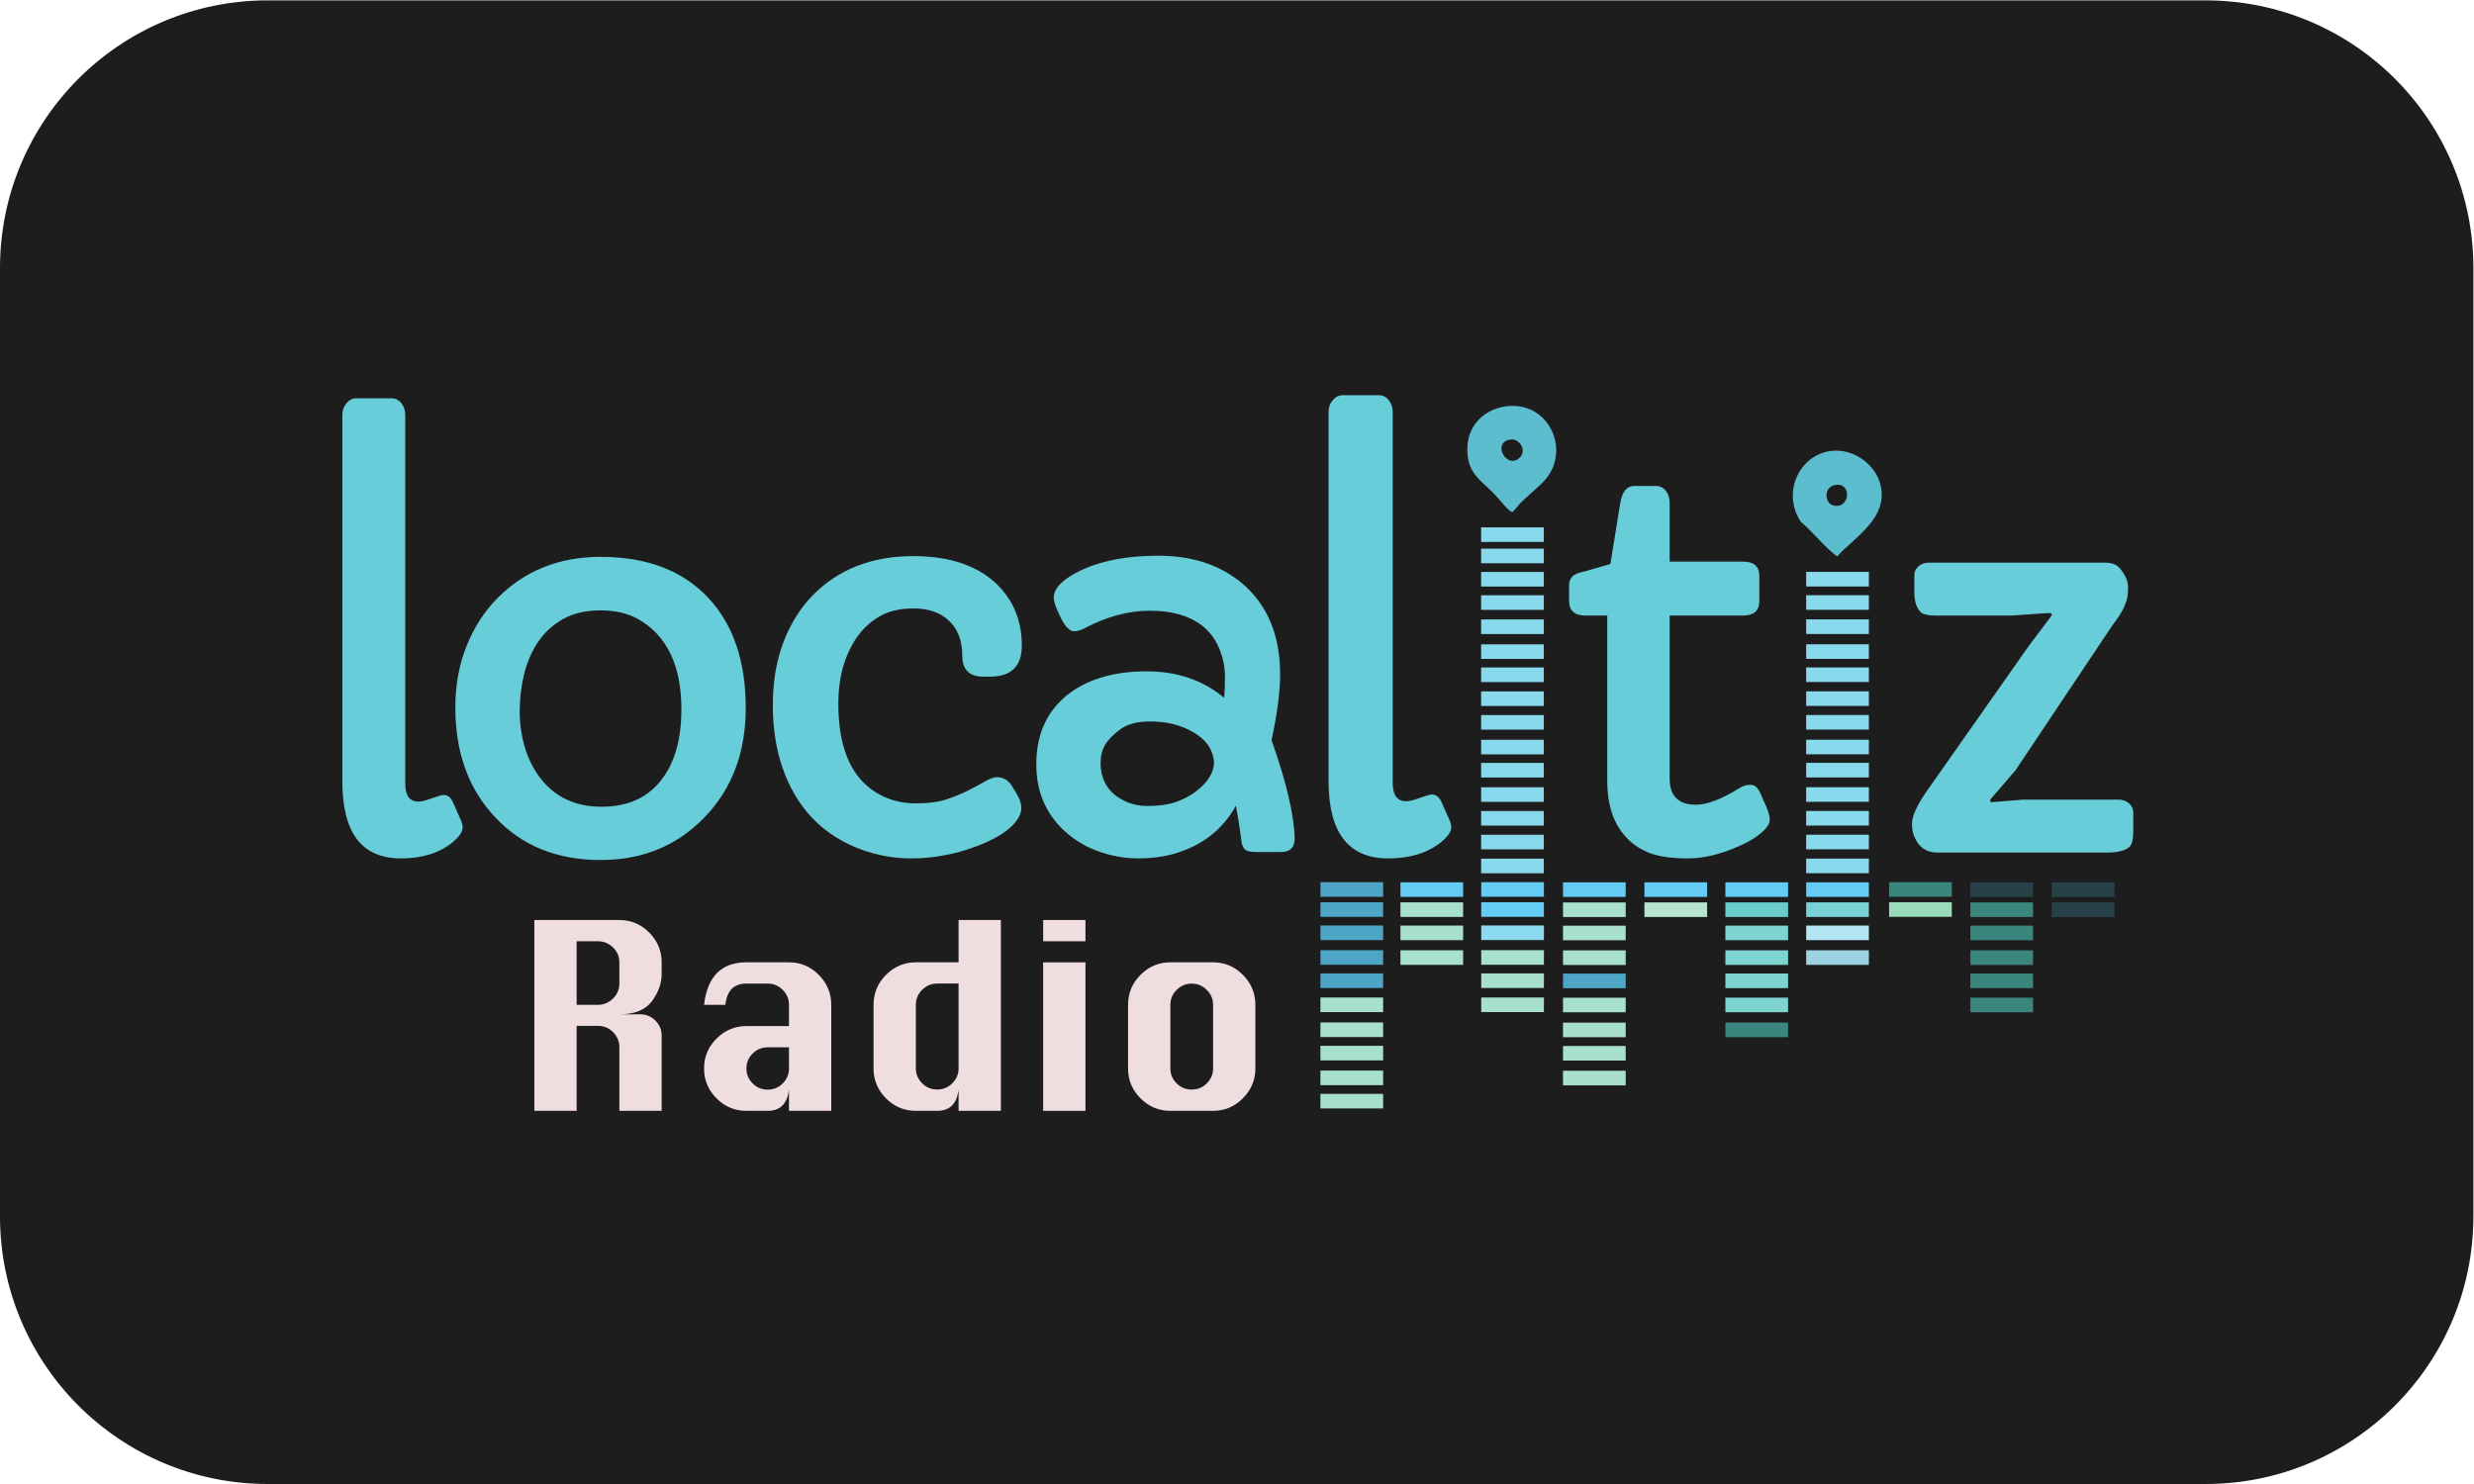 <?xml version="1.0" encoding="UTF-8" standalone="no"?>
<svg
   xmlns:dc="http://purl.org/dc/elements/1.1/"
   xmlns:cc="http://creativecommons.org/ns#"
   xmlns:rdf="http://www.w3.org/1999/02/22-rdf-syntax-ns#"
   xmlns:svg="http://www.w3.org/2000/svg"
   xmlns="http://www.w3.org/2000/svg"
   viewBox="0 0 960 576"
   height="576"
   width="960"
   xml:space="preserve"
   id="svg2"
   version="1.1"><defs
     id="defs6"><clipPath
       id="clipPath18"
       clipPathUnits="userSpaceOnUse"><path
         id="path16"
         d="M 0,432 H 720 V 0 H 0 Z" /></clipPath></defs><g
     transform="matrix(1.333,0,0,-1.333,0,576)"
     id="g10"><g
       id="g12"><g
         clip-path="url(#clipPath18)"
         id="g14"><g
           transform="translate(642.062)"
           id="g20"><path
             id="path22"
             style="fill:#1e1d1e;fill-opacity:1;fill-rule:evenodd;stroke:none"
             d="m 0,0 h -564.125 c -43.043,0 -77.937,34.894 -77.937,77.938 v 276.124 c 0,43.044 34.894,77.938 77.937,77.938 H 0 c 43.044,0 77.938,-34.894 77.938,-77.938 V 77.938 C 77.938,34.894 43.044,0 0,0" /></g><g
           transform="translate(117.968,204.016)"
           id="g24"><path
             id="path26"
             style="fill:#67cdd9;fill-opacity:1;fill-rule:nonzero;stroke:none"
             d="m 0,0 c 0,-3.543 1.266,-5.314 3.797,-5.314 0.81,0 1.849,0.224 3.115,0.673 2.33,0.848 3.748,1.272 4.254,1.272 1.166,0 2.078,-0.723 2.734,-2.169 l 2.356,-5.316 c 0.305,-0.749 0.456,-1.446 0.456,-2.095 0,-1.148 -0.962,-2.544 -2.887,-4.192 -3.848,-3.144 -8.888,-4.715 -15.117,-4.715 -11.345,0 -17.017,7.46 -17.017,22.38 v 106.734 c 0,1.347 0.405,2.495 1.215,3.443 0.811,0.948 1.773,1.422 2.887,1.422 h 10.18 c 1.165,0 2.127,-0.474 2.886,-1.422 C -0.381,109.753 0,108.605 0,107.258 Z" /></g><g
           transform="translate(156.642,245.196)"
           id="g28"><path
             id="path30"
             style="fill:#67cdd9;fill-opacity:1;fill-rule:nonzero;stroke:none"
             d="m 0,0 c -1.873,-2.773 -3.234,-5.92 -4.084,-9.441 -0.85,-3.522 -1.274,-7.094 -1.274,-10.717 0,-3.621 0.487,-7.094 1.462,-10.414 0.974,-3.323 2.435,-6.283 4.384,-8.88 4.296,-5.695 10.291,-8.541 17.986,-8.541 7.844,0 13.79,2.796 17.838,8.39 3.596,4.897 5.395,11.566 5.395,20.007 0,12.64 -4.146,21.356 -12.441,26.153 C 26.219,8.305 22.533,9.179 18.212,9.179 13.891,9.179 10.243,8.343 7.27,6.669 4.297,4.994 1.873,2.771 0,0 m -24.095,-19.07 c 0,6.494 1.087,12.451 3.26,17.871 2.173,5.42 5.159,10.053 8.956,13.899 7.945,8.043 17.963,12.065 30.053,12.065 13.541,0 24.033,-4.022 31.477,-12.065 7.196,-7.742 10.792,-18.383 10.792,-31.921 0,-13.088 -4.072,-23.778 -12.215,-32.071 -7.945,-8.141 -17.962,-12.213 -30.054,-12.213 -12.74,0 -22.983,4.171 -30.727,12.514 -7.695,8.142 -11.542,18.783 -11.542,31.921" /></g><g
           transform="translate(286.306,235.077)"
           id="g32"><path
             id="path34"
             style="fill:#67cdd9;fill-opacity:1;fill-rule:nonzero;stroke:none"
             d="m 0,0 c -4.119,0 -6.18,2.017 -6.18,6.05 0,4.63 -1.429,8.164 -4.295,10.603 -2.461,2.142 -5.763,3.212 -9.91,3.212 -4.142,0 -7.572,-0.846 -10.285,-2.539 -2.713,-1.693 -4.924,-3.859 -6.631,-6.498 -3.316,-5.178 -4.972,-11.4 -4.972,-18.669 0,-13.593 4.168,-22.504 12.507,-26.736 3.014,-1.543 6.356,-2.315 10.024,-2.315 3.666,0 6.681,0.4 9.043,1.195 2.359,0.798 4.47,1.667 6.328,2.614 1.859,0.946 3.478,1.817 4.859,2.614 1.383,0.796 2.526,1.196 3.43,1.196 1.809,0 3.24,-0.823 4.295,-2.465 l 1.658,-2.764 c 0.754,-1.295 1.131,-2.553 1.131,-3.77 0,-1.221 -0.502,-2.491 -1.508,-3.81 -1.004,-1.318 -2.348,-2.526 -4.031,-3.622 -1.682,-1.095 -3.604,-2.092 -5.764,-2.987 -2.16,-0.897 -4.396,-1.668 -6.707,-2.315 -11.053,-2.938 -21.15,-2.489 -30.293,1.344 -10.248,4.281 -17.306,11.948 -21.176,23.002 -1.908,5.476 -2.863,11.599 -2.863,18.371 0,6.77 1.018,12.844 3.053,18.221 2.033,5.378 4.859,9.933 8.476,13.667 7.487,7.667 17.258,11.501 29.315,11.501 10.648,0 18.812,-2.763 24.49,-8.29 C 8.766,22.08 11.152,16.156 11.152,9.036 11.152,3.012 8.037,0 1.809,0 Z" /></g><g
           transform="translate(326.132,219.754)"
           id="g36"><path
             id="path38"
             style="fill:#67cdd9;fill-opacity:1;fill-rule:nonzero;stroke:none"
             d="m 0,0 c -2.07,-1.521 -3.547,-3.029 -4.432,-4.527 -0.882,-1.495 -1.324,-3.254 -1.324,-5.274 0,-2.019 0.367,-3.815 1.098,-5.387 0.732,-1.571 1.756,-2.879 3.068,-3.928 2.777,-2.146 5.895,-3.216 9.354,-3.216 3.461,0 6.3,0.397 8.523,1.195 2.221,0.8 4.141,1.822 5.756,3.07 3.484,2.693 5.227,5.535 5.227,8.529 -0.303,3.74 -2.399,6.684 -6.288,8.828 C 17.498,1.284 13.383,2.282 8.637,2.282 4.949,2.282 2.07,1.521 0,0 m 50.751,-31.758 c 0,-2.645 -1.313,-3.967 -3.938,-3.967 h -7.347 c -1.971,0 -3.156,0.388 -3.561,1.161 -0.402,0.773 -0.631,1.47 -0.681,2.094 -0.051,0.623 -0.151,1.384 -0.303,2.283 -0.304,2.444 -0.732,5.086 -1.288,7.928 -3.94,-7.132 -10.125,-11.845 -18.559,-14.14 -2.978,-0.796 -6.261,-1.196 -9.845,-1.196 -3.586,0 -7.172,0.585 -10.758,1.759 -3.584,1.172 -6.766,2.905 -9.543,5.2 -6.262,5.187 -9.395,11.994 -9.395,20.424 0,9.227 3.436,16.284 10.303,21.174 5.656,3.939 12.928,5.908 21.814,5.908 8.889,0 16.412,-2.568 22.575,-7.705 0.15,1.695 0.226,3.816 0.226,6.359 0,2.544 -0.504,5.088 -1.514,7.631 -1.011,2.544 -2.451,4.663 -4.318,6.36 -3.838,3.341 -9.191,5.013 -16.058,5.013 -6.163,0 -12.424,-1.672 -18.788,-5.013 -1.211,-0.649 -2.271,-0.973 -3.179,-0.973 -1.364,0 -2.678,1.322 -3.94,3.966 -1.363,2.692 -2.045,4.638 -2.045,5.835 0,2.195 1.666,4.315 5,6.359 6.362,3.891 14.871,5.836 25.528,5.836 9.695,0 17.722,-2.619 24.087,-7.856 7.523,-6.284 11.287,-15.161 11.287,-26.634 0,-5.086 -0.832,-11.496 -2.5,-19.228 4.293,-12.07 6.539,-21.596 6.74,-28.578" /></g><g
           transform="translate(405.42,204.163)"
           id="g40"><path
             id="path42"
             style="fill:#67cdd9;fill-opacity:1;fill-rule:nonzero;stroke:none"
             d="m 0,0 c 0,-3.567 1.291,-5.351 3.875,-5.351 0.826,0 1.885,0.227 3.178,0.679 2.375,0.854 3.822,1.28 4.34,1.28 1.187,0 2.119,-0.728 2.789,-2.184 l 2.402,-5.351 c 0.311,-0.754 0.465,-1.456 0.465,-2.11 0,-1.154 -0.983,-2.56 -2.945,-4.22 -3.926,-3.166 -9.067,-4.747 -15.422,-4.747 -11.573,0 -17.358,7.511 -17.358,22.531 V 107.98 c 0,1.356 0.412,2.512 1.24,3.466 0.827,0.955 1.807,1.432 2.946,1.432 h 10.383 c 1.187,0 2.17,-0.477 2.945,-1.432 C -0.387,110.492 0,109.336 0,107.98 Z" /></g><g
           transform="translate(512.143,257.101)"
           id="g44"><path
             id="path46"
             style="fill:#67cdd9;fill-opacity:1;fill-rule:nonzero;stroke:none"
             d="m 0,0 c 0,-2.817 -1.59,-4.227 -4.77,-4.227 h -21.337 v -47.395 c 0,-5.131 2.548,-7.697 7.642,-7.697 3.231,0 7.444,1.61 12.639,4.829 1.01,0.656 2.103,0.983 3.289,0.983 1.183,0 2.133,-0.83 2.84,-2.492 l 1.74,-3.923 c 0.654,-1.51 0.982,-2.793 0.982,-3.849 0,-1.058 -0.796,-2.277 -2.384,-3.661 -1.59,-1.384 -3.618,-2.628 -6.09,-3.735 -5.598,-2.517 -10.668,-3.775 -15.209,-3.775 -4.541,0 -8.137,0.466 -10.785,1.396 -2.647,0.932 -4.905,2.328 -6.77,4.19 -4.039,3.923 -6.057,9.584 -6.057,16.981 v 48.148 h -6.355 c -3.178,0 -4.766,1.435 -4.766,4.302 v 4.301 c 0,1.158 0.303,2.063 0.907,2.718 0.605,0.655 1.791,1.157 3.556,1.51 l 7.569,2.188 2.875,17.736 c 0.554,3.32 1.916,4.98 4.086,4.98 h 6.279 c 1.16,0 2.119,-0.466 2.877,-1.396 0.758,-0.93 1.135,-2.126 1.135,-3.584 V 11.471 H -4.77 C -1.59,11.471 0,10.087 0,7.32 Z" /></g><g
           transform="translate(579.834,198.531)"
           id="g48"><path
             id="path50"
             style="fill:#67cdd9;fill-opacity:1;fill-rule:nonzero;stroke:none"
             d="m 0,0 9.137,0.747 h 27.787 c 1.16,0 2.152,-0.361 2.984,-1.085 0.83,-0.724 1.244,-1.607 1.244,-2.657 v -5.389 c 0,-2.593 -0.425,-4.188 -1.283,-4.789 -1.308,-0.996 -3.396,-1.496 -6.267,-1.496 h -49.459 c -3.221,0 -5.461,1.545 -6.719,4.64 -0.453,1.049 -0.68,2.295 -0.68,3.742 0,2.194 1.434,5.363 4.303,9.505 l 29.752,42.356 6.193,8.233 c 0.301,0.348 0.451,0.649 0.451,0.898 0,0.249 -0.328,0.374 -0.982,0.374 L 5.437,54.33 h -21.519 c -2.416,0 -3.977,0.35 -4.682,1.048 -1.209,1.197 -1.812,3.143 -1.812,5.838 v 4.864 c 0,0.998 0.4,1.858 1.207,2.582 0.805,0.723 1.787,1.085 2.945,1.085 h 51.348 c 2.062,0 3.549,-0.599 4.453,-1.796 1.51,-1.846 2.266,-3.63 2.266,-5.35 0,-1.723 -0.176,-3.107 -0.528,-4.154 C 38.762,57.399 38.336,56.426 37.83,55.528 37.328,54.63 36.775,53.782 36.17,52.983 35.564,52.185 35.037,51.437 34.582,50.737 L 6.871,9.279 -0.225,1.047 C -0.428,0.798 -0.527,0.561 -0.527,0.335 -0.527,0.111 -0.354,0 0,0" /></g><g
           transform="translate(167.859,139.53)"
           id="g52"><path
             id="path54"
             style="fill:#efdde0;fill-opacity:1;fill-rule:nonzero;stroke:none"
             d="m 0,0 h 6.219 c 1.685,0 3.142,0.611 4.373,1.835 1.23,1.224 1.846,2.674 1.846,4.351 v 6.186 c 0,1.676 -0.616,3.116 -1.846,4.321 C 9.361,17.897 7.904,18.5 6.219,18.5 H 0 Z m -12.313,-30.875 v 55.562 h 24.751 c 3.371,0 6.266,-1.214 8.684,-3.642 2.418,-2.428 3.628,-5.318 3.628,-8.672 V 9.021 c 0,-2.756 -0.944,-5.412 -2.833,-7.964 -1.889,-2.554 -5.048,-3.83 -9.479,-3.83 h 6.126 c 1.696,0 3.151,-0.609 4.365,-1.826 1.214,-1.216 1.821,-2.675 1.821,-4.375 V -30.875 H 12.438 v 18.548 c 0,1.7 -0.616,3.159 -1.846,4.376 -1.231,1.217 -2.688,1.826 -4.373,1.826 H 0 v -24.75 z" /></g><g
           transform="translate(229.669,127.155)"
           id="g56"><path
             id="path58"
             style="fill:#efdde0;fill-opacity:1;fill-rule:nonzero;stroke:none"
             d="m 0,0 h -6.193 c -1.698,0 -3.155,-0.604 -4.37,-1.81 -1.216,-1.206 -1.824,-2.648 -1.824,-4.326 v -0.057 c 0,-1.661 0.604,-3.098 1.809,-4.313 1.205,-1.216 2.668,-1.823 4.385,-1.823 1.716,0 3.177,0.607 4.384,1.823 C -0.604,-9.291 0,-7.854 0,-6.193 Z m 0,6.187 v 6.188 c 0,1.695 -0.613,3.15 -1.838,4.365 -1.225,1.215 -2.678,1.822 -4.355,1.822 h -6.194 c -3.646,0 -5.691,-2.062 -6.134,-6.187 h -6.194 c 0.945,8.25 5.055,12.375 12.328,12.375 H 0 c 3.371,0 6.268,-1.221 8.686,-3.662 2.418,-2.442 3.627,-5.352 3.627,-8.729 V -18.5 H 0 v 6.193 C -0.482,-16.436 -2.547,-18.5 -6.193,-18.5 h -6.194 c -3.377,0 -6.275,1.209 -8.697,3.628 -2.422,2.418 -3.631,5.313 -3.631,8.686 v 0.059 c 0,3.372 1.215,6.268 3.647,8.687 2.429,2.418 5.324,3.627 8.681,3.627 z" /></g><g
           transform="translate(279.042,145.718)"
           id="g60"><path
             id="path62"
             style="fill:#efdde0;fill-opacity:1;fill-rule:nonzero;stroke:none"
             d="m 0,0 h -6.219 c -1.705,0 -3.168,-0.608 -4.388,-1.823 -1.221,-1.216 -1.831,-2.673 -1.831,-4.37 v -18.522 c 0,-1.66 0.606,-3.097 1.817,-4.312 1.211,-1.216 2.678,-1.824 4.402,-1.824 1.724,0 3.192,0.608 4.403,1.824 1.211,1.215 1.816,2.652 1.816,4.312 z M 12.313,-37.063 H 0 v 6.194 c -0.484,-4.129 -2.558,-6.194 -6.219,-6.194 h -6.219 c -3.372,0 -6.267,1.211 -8.685,3.633 -2.418,2.422 -3.627,5.323 -3.627,8.7 v 18.527 c 0,3.416 1.214,6.335 3.642,8.757 2.427,2.422 5.317,3.633 8.67,3.633 H 0 V 18.5 h 12.313 z" /></g><path
           id="path64"
           style="fill:#efdde0;fill-opacity:1;fill-rule:nonzero;stroke:none"
           d="m 303.665,151.893 h 12.313 v -43.237 h -12.313 z m 0,12.325 h 12.313 v -6.187 h -12.313 z" /><g
           transform="translate(340.692,139.506)"
           id="g66"><path
             id="path68"
             style="fill:#efdde0;fill-opacity:1;fill-rule:nonzero;stroke:none"
             d="m 0,0 v -18.521 c 0,-1.661 0.605,-3.098 1.816,-4.313 1.211,-1.216 2.678,-1.823 4.403,-1.823 1.723,0 3.191,0.607 4.402,1.823 1.211,1.215 1.817,2.652 1.817,4.313 V 0 c 0,1.697 -0.616,3.154 -1.846,4.37 C 9.361,5.585 7.904,6.193 6.219,6.193 4.514,6.193 3.051,5.585 1.83,4.37 0.609,3.154 0,1.697 0,0 m 0,12.399 h 12.438 c 3.371,0 6.266,-1.22 8.684,-3.662 2.418,-2.441 3.627,-5.351 3.627,-8.728 v -18.528 c 0,-3.338 -1.209,-6.228 -3.627,-8.669 -2.418,-2.442 -5.313,-3.663 -8.684,-3.663 H 0 c -3.372,0 -6.268,1.211 -8.686,3.633 -2.418,2.422 -3.627,5.322 -3.627,8.699 V 0.009 c 0,3.416 1.214,6.335 3.642,8.757 2.428,2.422 5.317,3.633 8.671,3.633" /></g><g
           transform="translate(442.398,298.871)"
           id="g70"><path
             id="path72"
             style="fill:#5bbdcd;fill-opacity:1;fill-rule:evenodd;stroke:none"
             d="M 0,0 C 2.21,2.21 -0.23,5.463 -2.399,5.28 -8.5,4.766 -3.776,-3.776 0,0 M -4.319,14.88 C 7.673,16.763 14.599,3.502 8.16,-5.52 6.556,-7.769 2.854,-10.587 0.24,-13.2 c -0.801,-0.8 -2.064,-2.626 -2.399,-2.64 -0.98,-0.042 -4.052,4.052 -5.521,5.52 -3.465,3.466 -6.726,5.378 -7.439,10.56 -1.112,8.078 3.974,13.569 10.8,14.64" /></g><g
           transform="translate(533.599,284.951)"
           id="g74"><path
             id="path76"
             style="fill:#5bbdcd;fill-opacity:1;fill-rule:evenodd;stroke:none"
             d="M 0,0 C 4.823,-1.305 5.62,6.434 0.96,6 -2.821,5.648 -2.568,0.695 0,0 M 1.2,-14.88 C -2.72,-11.92 -5.631,-7.952 -9.359,-4.8 -15.056,3.748 -9.737,14.642 -0.72,15.84 5.728,16.697 11.677,12.24 13.44,7.2 17.128,-3.335 5.964,-9.385 1.2,-14.88" /></g><path
           id="path78"
           style="fill:#63cbf4;fill-opacity:1;fill-rule:nonzero;stroke:none"
           d="m 425.92,170.958 h -18.251 v 4.249 h 18.251 z" /><path
           id="path80"
           style="fill:#a7e0cb;fill-opacity:1;fill-rule:nonzero;stroke:none"
           d="m 425.92,165.114 h -18.251 v 4.25 h 18.251 z" /><path
           id="path82"
           style="fill:#a7e0cb;fill-opacity:1;fill-rule:nonzero;stroke:none"
           d="m 425.92,158.353 h -18.251 v 4.25 h 18.251 z" /><path
           id="path84"
           style="fill:#a7e0cb;fill-opacity:1;fill-rule:nonzero;stroke:none"
           d="m 425.92,151.157 h -18.251 v 4.25 h 18.251 z" /><path
           id="path86"
           style="fill:#89d9ed;fill-opacity:1;fill-rule:nonzero;stroke:none"
           d="m 449.403,274.305 h -18.251 v 4.249 h 18.251 z" /><path
           id="path88"
           style="fill:#89d9ed;fill-opacity:1;fill-rule:nonzero;stroke:none"
           d="m 449.403,268.104 h -18.251 v 4.249 h 18.251 z" /><path
           id="path90"
           style="fill:#89d9ed;fill-opacity:1;fill-rule:nonzero;stroke:none"
           d="m 449.403,261.317 h -18.251 v 4.249 h 18.251 z" /><path
           id="path92"
           style="fill:#89d9ed;fill-opacity:1;fill-rule:nonzero;stroke:none"
           d="m 449.403,254.53 h -18.251 v 4.249 h 18.251 z" /><path
           id="path94"
           style="fill:#89d9ed;fill-opacity:1;fill-rule:nonzero;stroke:none"
           d="m 449.403,247.487 h -18.251 v 4.25 h 18.251 z" /><path
           id="path96"
           style="fill:#89d9ed;fill-opacity:1;fill-rule:nonzero;stroke:none"
           d="m 449.403,240.241 h -18.251 v 4.25 h 18.251 z" /><path
           id="path98"
           style="fill:#89d9ed;fill-opacity:1;fill-rule:nonzero;stroke:none"
           d="m 449.403,233.506 h -18.251 v 4.249 h 18.251 z" /><path
           id="path100"
           style="fill:#89d9ed;fill-opacity:1;fill-rule:nonzero;stroke:none"
           d="m 449.403,226.54 h -18.251 v 4.249 h 18.251 z" /><path
           id="path102"
           style="fill:#89d9ed;fill-opacity:1;fill-rule:nonzero;stroke:none"
           d="m 449.403,219.651 h -18.251 v 4.248 h 18.251 z" /><path
           id="path104"
           style="fill:#89d9ed;fill-opacity:1;fill-rule:nonzero;stroke:none"
           d="m 449.403,212.456 h -18.251 v 4.248 h 18.251 z" /><path
           id="path106"
           style="fill:#89d9ed;fill-opacity:1;fill-rule:nonzero;stroke:none"
           d="m 449.403,205.72 h -18.251 v 4.249 h 18.251 z" /><path
           id="path108"
           style="fill:#89d9ed;fill-opacity:1;fill-rule:nonzero;stroke:none"
           d="m 449.403,198.626 h -18.251 v 4.25 h 18.251 z" /><path
           id="path110"
           style="fill:#89d9ed;fill-opacity:1;fill-rule:nonzero;stroke:none"
           d="m 449.403,191.712 h -18.251 v 4.249 h 18.251 z" /><path
           id="path112"
           style="fill:#89d9ed;fill-opacity:1;fill-rule:nonzero;stroke:none"
           d="m 449.403,184.798 h -18.251 v 4.248 h 18.251 z" /><path
           id="path114"
           style="fill:#89d9ed;fill-opacity:1;fill-rule:nonzero;stroke:none"
           d="m 449.403,177.831 h -18.251 v 4.25 h 18.251 z" /><path
           id="path116"
           style="fill:#63cbf4;fill-opacity:1;fill-rule:nonzero;stroke:none"
           d="m 449.434,170.993 h -18.251 v 4.248 h 18.251 z" /><path
           id="path118"
           style="fill:#63cbf4;fill-opacity:1;fill-rule:nonzero;stroke:none"
           d="m 449.434,165.149 h -18.251 v 4.249 h 18.251 z" /><path
           id="path120"
           style="fill:#8cdaf0;fill-opacity:1;fill-rule:nonzero;stroke:none"
           d="m 449.434,158.388 h -18.251 v 4.249 h 18.251 z" /><path
           id="path122"
           style="fill:#a7e0cb;fill-opacity:1;fill-rule:nonzero;stroke:none"
           d="m 449.434,151.192 h -18.251 v 4.249 h 18.251 z" /><path
           id="path124"
           style="fill:#a7e0cb;fill-opacity:1;fill-rule:nonzero;stroke:none"
           d="m 449.434,144.431 h -18.251 v 4.249 h 18.251 z" /><path
           id="path126"
           style="fill:#a7e0cb;fill-opacity:1;fill-rule:nonzero;stroke:none"
           d="m 449.434,137.414 h -18.251 v 4.249 h 18.251 z" /><path
           id="path128"
           style="fill:#3a857d;fill-opacity:1;fill-rule:nonzero;stroke:none"
           d="m 568.168,170.993 h -18.251 v 4.25 h 18.251 z" /><path
           id="path130"
           style="fill:#99dbbb;fill-opacity:1;fill-rule:nonzero;stroke:none"
           d="m 568.168,165.15 h -18.251 v 4.249 h 18.251 z" /><path
           id="path132"
           style="fill:#63cbf4;fill-opacity:1;fill-rule:nonzero;stroke:none"
           d="m 496.94,170.942 h -18.251 v 4.248 h 18.251 z" /><path
           id="path134"
           style="fill:#b5e5ce;fill-opacity:1;fill-rule:nonzero;stroke:none"
           d="m 496.94,165.099 h -18.251 v 4.249 h 18.251 z" /><path
           id="path136"
           style="fill:#284148;fill-opacity:1;fill-rule:nonzero;stroke:none"
           d="m 615.533,170.942 h -18.251 v 4.248 h 18.251 z" /><path
           id="path138"
           style="fill:#284148;fill-opacity:1;fill-rule:nonzero;stroke:none"
           d="m 615.533,165.099 h -18.251 v 4.249 h 18.251 z" /><path
           id="path140"
           style="fill:#284148;fill-opacity:1;fill-rule:nonzero;stroke:none"
           d="m 591.824,170.942 h -18.251 v 4.248 h 18.251 z" /><path
           id="path142"
           style="fill:#3a857d;fill-opacity:1;fill-rule:nonzero;stroke:none"
           d="m 591.824,165.099 h -18.251 v 4.249 h 18.251 z" /><path
           id="path144"
           style="fill:#3a857d;fill-opacity:1;fill-rule:nonzero;stroke:none"
           d="m 591.824,158.337 h -18.251 v 4.249 h 18.251 z" /><path
           id="path146"
           style="fill:#3a857d;fill-opacity:1;fill-rule:nonzero;stroke:none"
           d="m 591.824,151.142 h -18.251 v 4.249 h 18.251 z" /><path
           id="path148"
           style="fill:#3a857d;fill-opacity:1;fill-rule:nonzero;stroke:none"
           d="m 591.824,144.38 h -18.251 v 4.249 h 18.251 z" /><path
           id="path150"
           style="fill:#3a857d;fill-opacity:1;fill-rule:nonzero;stroke:none"
           d="m 591.824,137.363 h -18.251 v 4.249 h 18.251 z" /><path
           id="path152"
           style="fill:#63cbf4;fill-opacity:1;fill-rule:nonzero;stroke:none"
           d="m 520.507,170.947 h -18.251 v 4.249 h 18.251 z" /><path
           id="path154"
           style="fill:#68cccb;fill-opacity:1;fill-rule:nonzero;stroke:none"
           d="m 520.507,165.104 h -18.251 v 4.248 h 18.251 z" /><path
           id="path156"
           style="fill:#7ed4d1;fill-opacity:1;fill-rule:nonzero;stroke:none"
           d="m 520.507,158.343 h -18.251 v 4.248 h 18.251 z" /><path
           id="path158"
           style="fill:#7ed4d1;fill-opacity:1;fill-rule:nonzero;stroke:none"
           d="m 520.507,151.147 h -18.251 v 4.248 h 18.251 z" /><path
           id="path160"
           style="fill:#7ed4d1;fill-opacity:1;fill-rule:nonzero;stroke:none"
           d="m 520.507,144.385 h -18.251 v 4.249 h 18.251 z" /><path
           id="path162"
           style="fill:#7ed4d1;fill-opacity:1;fill-rule:nonzero;stroke:none"
           d="m 520.507,137.369 h -18.251 v 4.248 h 18.251 z" /><path
           id="path164"
           style="fill:#3a857d;fill-opacity:1;fill-rule:nonzero;stroke:none"
           d="m 520.507,130.107 h -18.251 v 4.248 h 18.251 z" /><path
           id="path166"
           style="fill:#63cbf4;fill-opacity:1;fill-rule:nonzero;stroke:none"
           d="M 473.241,170.932 H 454.99 v 4.249 h 18.251 z" /><path
           id="path168"
           style="fill:#a7e0cb;fill-opacity:1;fill-rule:nonzero;stroke:none"
           d="M 473.241,165.089 H 454.99 v 4.248 h 18.251 z" /><path
           id="path170"
           style="fill:#a7e0cb;fill-opacity:1;fill-rule:nonzero;stroke:none"
           d="M 473.241,158.327 H 454.99 v 4.248 h 18.251 z" /><path
           id="path172"
           style="fill:#a7e0cb;fill-opacity:1;fill-rule:nonzero;stroke:none"
           d="M 473.241,151.132 H 454.99 v 4.248 h 18.251 z" /><path
           id="path174"
           style="fill:#4ea5c5;fill-opacity:1;fill-rule:nonzero;stroke:none"
           d="M 473.241,144.369 H 454.99 v 4.249 h 18.251 z" /><path
           id="path176"
           style="fill:#a7e0cb;fill-opacity:1;fill-rule:nonzero;stroke:none"
           d="M 473.241,137.354 H 454.99 v 4.248 h 18.251 z" /><path
           id="path178"
           style="fill:#a7e0cb;fill-opacity:1;fill-rule:nonzero;stroke:none"
           d="M 473.241,130.092 H 454.99 v 4.248 h 18.251 z" /><path
           id="path180"
           style="fill:#a7e0cb;fill-opacity:1;fill-rule:nonzero;stroke:none"
           d="M 473.241,123.293 H 454.99 v 4.25 h 18.251 z" /><path
           id="path182"
           style="fill:#a7e0cb;fill-opacity:1;fill-rule:nonzero;stroke:none"
           d="M 473.241,116.08 H 454.99 v 4.25 h 18.251 z" /><path
           id="path184"
           style="fill:#4ea5c5;fill-opacity:1;fill-rule:nonzero;stroke:none"
           d="M 402.631,170.981 H 384.38 v 4.248 h 18.251 z" /><path
           id="path186"
           style="fill:#4ea5c5;fill-opacity:1;fill-rule:nonzero;stroke:none"
           d="M 402.631,165.138 H 384.38 v 4.249 h 18.251 z" /><path
           id="path188"
           style="fill:#4ea5c5;fill-opacity:1;fill-rule:nonzero;stroke:none"
           d="M 402.631,158.376 H 384.38 v 4.249 h 18.251 z" /><path
           id="path190"
           style="fill:#4ea5c5;fill-opacity:1;fill-rule:nonzero;stroke:none"
           d="M 402.631,151.181 H 384.38 v 4.249 h 18.251 z" /><path
           id="path192"
           style="fill:#4ea5c5;fill-opacity:1;fill-rule:nonzero;stroke:none"
           d="M 402.631,144.419 H 384.38 v 4.249 h 18.251 z" /><path
           id="path194"
           style="fill:#a7e0cb;fill-opacity:1;fill-rule:nonzero;stroke:none"
           d="M 402.631,137.402 H 384.38 v 4.249 h 18.251 z" /><path
           id="path196"
           style="fill:#a7e0cb;fill-opacity:1;fill-rule:nonzero;stroke:none"
           d="M 402.631,130.141 H 384.38 v 4.249 h 18.251 z" /><path
           id="path198"
           style="fill:#a7e0cb;fill-opacity:1;fill-rule:nonzero;stroke:none"
           d="M 402.631,123.342 H 384.38 v 4.25 h 18.251 z" /><path
           id="path200"
           style="fill:#a7e0cb;fill-opacity:1;fill-rule:nonzero;stroke:none"
           d="M 402.631,116.129 H 384.38 v 4.25 h 18.251 z" /><path
           id="path202"
           style="fill:#a7e0cb;fill-opacity:1;fill-rule:nonzero;stroke:none"
           d="M 402.631,109.354 H 384.38 v 4.25 h 18.251 z" /><path
           id="path204"
           style="fill:#89d9ed;fill-opacity:1;fill-rule:nonzero;stroke:none"
           d="m 544.028,261.333 h -18.251 v 4.249 h 18.251 z" /><path
           id="path206"
           style="fill:#89d9ed;fill-opacity:1;fill-rule:nonzero;stroke:none"
           d="m 544.028,254.546 h -18.251 v 4.249 h 18.251 z" /><path
           id="path208"
           style="fill:#89d9ed;fill-opacity:1;fill-rule:nonzero;stroke:none"
           d="m 544.028,247.503 h -18.251 v 4.25 h 18.251 z" /><path
           id="path210"
           style="fill:#89d9ed;fill-opacity:1;fill-rule:nonzero;stroke:none"
           d="m 544.028,240.257 h -18.251 v 4.25 h 18.251 z" /><path
           id="path212"
           style="fill:#89d9ed;fill-opacity:1;fill-rule:nonzero;stroke:none"
           d="m 544.028,233.521 h -18.251 v 4.249 h 18.251 z" /><path
           id="path214"
           style="fill:#89d9ed;fill-opacity:1;fill-rule:nonzero;stroke:none"
           d="m 544.028,226.556 h -18.251 v 4.249 h 18.251 z" /><path
           id="path216"
           style="fill:#89d9ed;fill-opacity:1;fill-rule:nonzero;stroke:none"
           d="m 544.028,219.667 h -18.251 v 4.248 h 18.251 z" /><path
           id="path218"
           style="fill:#89d9ed;fill-opacity:1;fill-rule:nonzero;stroke:none"
           d="m 544.028,212.472 h -18.251 v 4.248 h 18.251 z" /><path
           id="path220"
           style="fill:#89d9ed;fill-opacity:1;fill-rule:nonzero;stroke:none"
           d="m 544.028,205.735 h -18.251 v 4.249 h 18.251 z" /><path
           id="path222"
           style="fill:#89d9ed;fill-opacity:1;fill-rule:nonzero;stroke:none"
           d="m 544.028,198.642 h -18.251 v 4.25 h 18.251 z" /><path
           id="path224"
           style="fill:#89d9ed;fill-opacity:1;fill-rule:nonzero;stroke:none"
           d="m 544.028,191.728 h -18.251 v 4.249 h 18.251 z" /><path
           id="path226"
           style="fill:#89d9ed;fill-opacity:1;fill-rule:nonzero;stroke:none"
           d="m 544.028,184.813 h -18.251 v 4.248 h 18.251 z" /><path
           id="path228"
           style="fill:#89d9ed;fill-opacity:1;fill-rule:nonzero;stroke:none"
           d="m 544.028,177.847 h -18.251 v 4.25 h 18.251 z" /><path
           id="path230"
           style="fill:#63cbf4;fill-opacity:1;fill-rule:nonzero;stroke:none"
           d="m 544.028,170.958 h -18.251 v 4.249 h 18.251 z" /><path
           id="path232"
           style="fill:#77d1d5;fill-opacity:1;fill-rule:nonzero;stroke:none"
           d="m 544.028,165.114 h -18.251 v 4.25 h 18.251 z" /><path
           id="path234"
           style="fill:#b3e6f3;fill-opacity:1;fill-rule:nonzero;stroke:none"
           d="m 544.028,158.353 h -18.251 v 4.25 h 18.251 z" /><path
           id="path236"
           style="fill:#9cd2e2;fill-opacity:1;fill-rule:nonzero;stroke:none"
           d="m 544.028,151.157 h -18.251 v 4.25 h 18.251 z" /></g></g></g></svg>